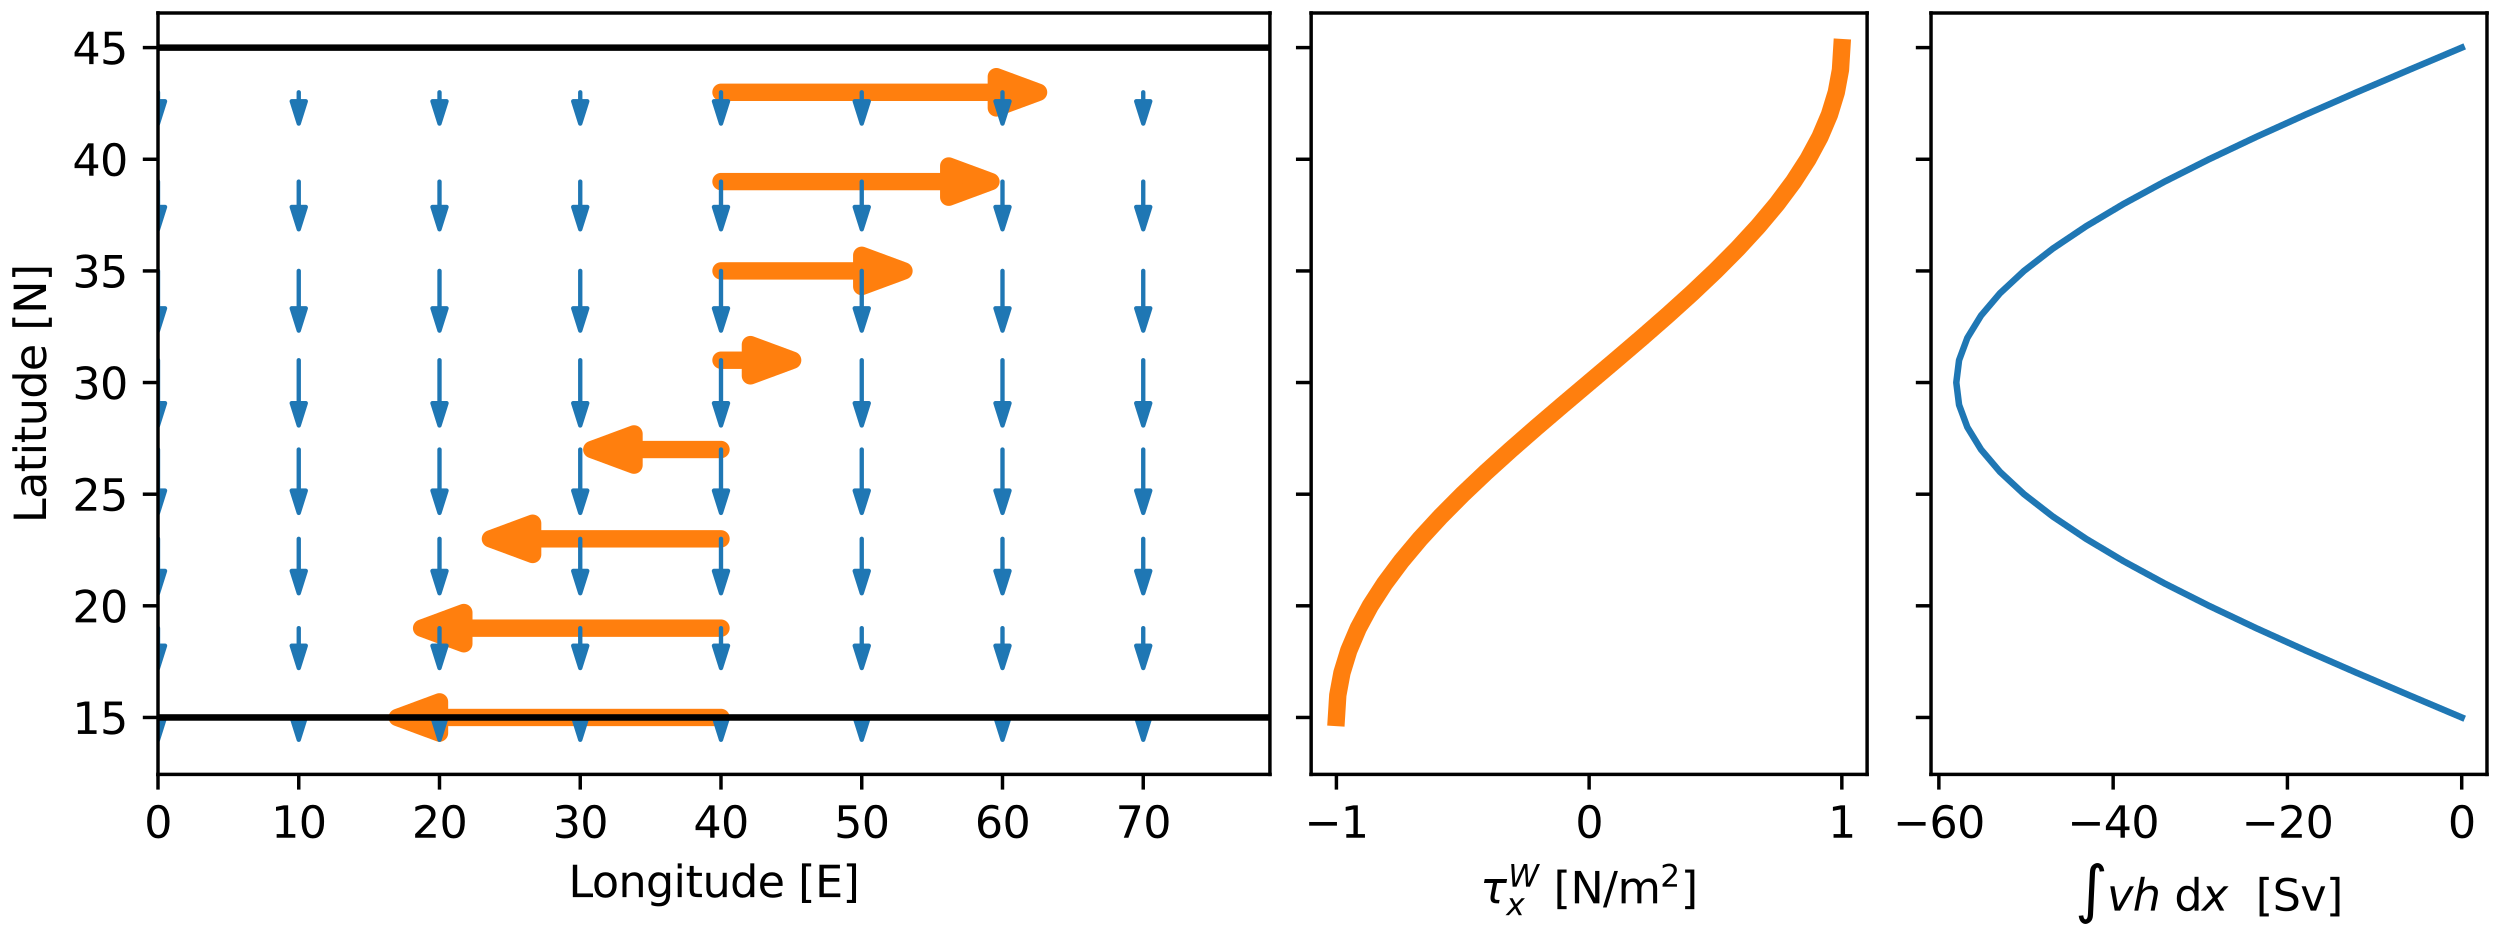 <?xml version="1.0" encoding="utf-8" standalone="no"?>
<!DOCTYPE svg PUBLIC "-//W3C//DTD SVG 1.1//EN"
  "http://www.w3.org/Graphics/SVG/1.1/DTD/svg11.dtd">
<svg xmlns:xlink="http://www.w3.org/1999/xlink" width="576pt" height="216pt" viewBox="0 0 576 216" xmlns="http://www.w3.org/2000/svg" version="1.1">
 <defs>
  <style type="text/css">*{stroke-linejoin: round; stroke-linecap: butt}</style>
 </defs>
 <g id="figure_1">
  <g id="patch_1">
   <path d="M 0 216 
L 576 216 
L 576 0 
L 0 0 
z
" style="fill: #ffffff"/>
  </g>
  <g id="axes_1">
   <g id="patch_2">
    <path d="M 36.403 178.422 
L 292.588 178.422 
L 292.588 3 
L 36.403 3 
z
" style="fill: #ffffff"/>
   </g>
   <g id="patch_3">
    <path d="M 91.532 165.304 
L 101.26 161.703 
L 101.26 165.301 
L 166.117 165.301 
L 166.117 165.306 
L 101.26 165.306 
L 101.26 168.905 
z
" clip-path="url(#p7fc86b13e4)" style="fill: #ff7f0e; stroke: #ff7f0e; stroke-width: 4; stroke-linejoin: miter"/>
   </g>
   <g id="patch_4">
    <path d="M 36.403 170.448 
L 34.782 165.304 
L 36.402 165.304 
L 36.402 165.304 
L 36.405 165.304 
L 36.405 165.304 
L 38.025 165.304 
z
" clip-path="url(#p7fc86b13e4)" style="fill: #1f77b4; stroke: #1f77b4; stroke-linejoin: miter"/>
   </g>
   <g id="patch_5">
    <path d="M 68.832 170.448 
L 67.21 165.304 
L 68.83 165.304 
L 68.83 165.304 
L 68.833 165.304 
L 68.833 165.304 
L 70.453 165.304 
z
" clip-path="url(#p7fc86b13e4)" style="fill: #1f77b4; stroke: #1f77b4; stroke-linejoin: miter"/>
   </g>
   <g id="patch_6">
    <path d="M 101.26 170.448 
L 99.639 165.304 
L 101.259 165.304 
L 101.259 165.304 
L 101.262 165.304 
L 101.262 165.304 
L 102.882 165.304 
z
" clip-path="url(#p7fc86b13e4)" style="fill: #1f77b4; stroke: #1f77b4; stroke-linejoin: miter"/>
   </g>
   <g id="patch_7">
    <path d="M 133.689 170.448 
L 132.067 165.304 
L 133.687 165.304 
L 133.687 165.304 
L 133.69 165.304 
L 133.69 165.304 
L 135.31 165.304 
z
" clip-path="url(#p7fc86b13e4)" style="fill: #1f77b4; stroke: #1f77b4; stroke-linejoin: miter"/>
   </g>
   <g id="patch_8">
    <path d="M 166.117 170.448 
L 164.495 165.304 
L 166.115 165.304 
L 166.115 165.304 
L 166.119 165.304 
L 166.119 165.304 
L 167.738 165.304 
z
" clip-path="url(#p7fc86b13e4)" style="fill: #1f77b4; stroke: #1f77b4; stroke-linejoin: miter"/>
   </g>
   <g id="patch_9">
    <path d="M 198.545 170.448 
L 196.924 165.304 
L 198.544 165.304 
L 198.544 165.304 
L 198.547 165.304 
L 198.547 165.304 
L 200.167 165.304 
z
" clip-path="url(#p7fc86b13e4)" style="fill: #1f77b4; stroke: #1f77b4; stroke-linejoin: miter"/>
   </g>
   <g id="patch_10">
    <path d="M 230.974 170.448 
L 229.352 165.304 
L 230.972 165.304 
L 230.972 165.304 
L 230.975 165.304 
L 230.975 165.304 
L 232.595 165.304 
z
" clip-path="url(#p7fc86b13e4)" style="fill: #1f77b4; stroke: #1f77b4; stroke-linejoin: miter"/>
   </g>
   <g id="patch_11">
    <path d="M 263.402 170.448 
L 261.781 165.304 
L 263.4 165.304 
L 263.4 165.304 
L 263.404 165.304 
L 263.404 165.304 
L 265.023 165.304 
z
" clip-path="url(#p7fc86b13e4)" style="fill: #1f77b4; stroke: #1f77b4; stroke-linejoin: miter"/>
   </g>
   <g id="patch_12">
    <path d="M 97.139 144.726 
L 106.867 141.125 
L 106.867 144.724 
L 166.117 144.724 
L 166.117 144.729 
L 106.867 144.729 
L 106.867 148.327 
z
" clip-path="url(#p7fc86b13e4)" style="fill: #ff7f0e; stroke: #ff7f0e; stroke-width: 4; stroke-linejoin: miter"/>
   </g>
   <g id="patch_13">
    <path d="M 36.403 153.916 
L 34.782 148.772 
L 36.402 148.772 
L 36.402 144.726 
L 36.405 144.726 
L 36.405 148.772 
L 38.025 148.772 
z
" clip-path="url(#p7fc86b13e4)" style="fill: #1f77b4; stroke: #1f77b4; stroke-linejoin: miter"/>
   </g>
   <g id="patch_14">
    <path d="M 68.832 153.916 
L 67.21 148.772 
L 68.83 148.772 
L 68.83 144.726 
L 68.833 144.726 
L 68.833 148.772 
L 70.453 148.772 
z
" clip-path="url(#p7fc86b13e4)" style="fill: #1f77b4; stroke: #1f77b4; stroke-linejoin: miter"/>
   </g>
   <g id="patch_15">
    <path d="M 101.26 153.916 
L 99.639 148.772 
L 101.259 148.772 
L 101.259 144.726 
L 101.262 144.726 
L 101.262 148.772 
L 102.882 148.772 
z
" clip-path="url(#p7fc86b13e4)" style="fill: #1f77b4; stroke: #1f77b4; stroke-linejoin: miter"/>
   </g>
   <g id="patch_16">
    <path d="M 133.689 153.916 
L 132.067 148.772 
L 133.687 148.772 
L 133.687 144.726 
L 133.69 144.726 
L 133.69 148.772 
L 135.31 148.772 
z
" clip-path="url(#p7fc86b13e4)" style="fill: #1f77b4; stroke: #1f77b4; stroke-linejoin: miter"/>
   </g>
   <g id="patch_17">
    <path d="M 166.117 153.916 
L 164.495 148.772 
L 166.115 148.772 
L 166.115 144.726 
L 166.119 144.726 
L 166.119 148.772 
L 167.738 148.772 
z
" clip-path="url(#p7fc86b13e4)" style="fill: #1f77b4; stroke: #1f77b4; stroke-linejoin: miter"/>
   </g>
   <g id="patch_18">
    <path d="M 198.545 153.916 
L 196.924 148.772 
L 198.544 148.772 
L 198.544 144.726 
L 198.547 144.726 
L 198.547 148.772 
L 200.167 148.772 
z
" clip-path="url(#p7fc86b13e4)" style="fill: #1f77b4; stroke: #1f77b4; stroke-linejoin: miter"/>
   </g>
   <g id="patch_19">
    <path d="M 230.974 153.916 
L 229.352 148.772 
L 230.972 148.772 
L 230.972 144.726 
L 230.975 144.726 
L 230.975 148.772 
L 232.595 148.772 
z
" clip-path="url(#p7fc86b13e4)" style="fill: #1f77b4; stroke: #1f77b4; stroke-linejoin: miter"/>
   </g>
   <g id="patch_20">
    <path d="M 263.402 153.916 
L 261.781 148.772 
L 263.4 148.772 
L 263.4 144.726 
L 263.404 144.726 
L 263.404 148.772 
L 265.023 148.772 
z
" clip-path="url(#p7fc86b13e4)" style="fill: #1f77b4; stroke: #1f77b4; stroke-linejoin: miter"/>
   </g>
   <g id="patch_21">
    <path d="M 112.991 124.149 
L 122.719 120.548 
L 122.719 124.146 
L 166.117 124.146 
L 166.117 124.152 
L 122.719 124.152 
L 122.719 127.75 
z
" clip-path="url(#p7fc86b13e4)" style="fill: #ff7f0e; stroke: #ff7f0e; stroke-width: 4; stroke-linejoin: miter"/>
   </g>
   <g id="patch_22">
    <path d="M 36.403 136.684 
L 34.782 131.54 
L 36.402 131.54 
L 36.402 124.149 
L 36.405 124.149 
L 36.405 131.54 
L 38.025 131.54 
z
" clip-path="url(#p7fc86b13e4)" style="fill: #1f77b4; stroke: #1f77b4; stroke-linejoin: miter"/>
   </g>
   <g id="patch_23">
    <path d="M 68.832 136.684 
L 67.21 131.54 
L 68.83 131.54 
L 68.83 124.149 
L 68.833 124.149 
L 68.833 131.54 
L 70.453 131.54 
z
" clip-path="url(#p7fc86b13e4)" style="fill: #1f77b4; stroke: #1f77b4; stroke-linejoin: miter"/>
   </g>
   <g id="patch_24">
    <path d="M 101.26 136.684 
L 99.639 131.54 
L 101.259 131.54 
L 101.259 124.149 
L 101.262 124.149 
L 101.262 131.54 
L 102.882 131.54 
z
" clip-path="url(#p7fc86b13e4)" style="fill: #1f77b4; stroke: #1f77b4; stroke-linejoin: miter"/>
   </g>
   <g id="patch_25">
    <path d="M 133.689 136.684 
L 132.067 131.54 
L 133.687 131.54 
L 133.687 124.149 
L 133.69 124.149 
L 133.69 131.54 
L 135.31 131.54 
z
" clip-path="url(#p7fc86b13e4)" style="fill: #1f77b4; stroke: #1f77b4; stroke-linejoin: miter"/>
   </g>
   <g id="patch_26">
    <path d="M 166.117 136.684 
L 164.495 131.54 
L 166.115 131.54 
L 166.115 124.149 
L 166.119 124.149 
L 166.119 131.54 
L 167.738 131.54 
z
" clip-path="url(#p7fc86b13e4)" style="fill: #1f77b4; stroke: #1f77b4; stroke-linejoin: miter"/>
   </g>
   <g id="patch_27">
    <path d="M 198.545 136.684 
L 196.924 131.54 
L 198.544 131.54 
L 198.544 124.149 
L 198.547 124.149 
L 198.547 131.54 
L 200.167 131.54 
z
" clip-path="url(#p7fc86b13e4)" style="fill: #1f77b4; stroke: #1f77b4; stroke-linejoin: miter"/>
   </g>
   <g id="patch_28">
    <path d="M 230.974 136.684 
L 229.352 131.54 
L 230.972 131.54 
L 230.972 124.149 
L 230.975 124.149 
L 230.975 131.54 
L 232.595 131.54 
z
" clip-path="url(#p7fc86b13e4)" style="fill: #1f77b4; stroke: #1f77b4; stroke-linejoin: miter"/>
   </g>
   <g id="patch_29">
    <path d="M 263.402 136.684 
L 261.781 131.54 
L 263.4 131.54 
L 263.4 124.149 
L 263.404 124.149 
L 263.404 131.54 
L 265.023 131.54 
z
" clip-path="url(#p7fc86b13e4)" style="fill: #1f77b4; stroke: #1f77b4; stroke-linejoin: miter"/>
   </g>
   <g id="patch_30">
    <path d="M 136.347 103.572 
L 146.075 99.971 
L 146.075 103.569 
L 166.117 103.569 
L 166.117 103.574 
L 146.075 103.574 
L 146.075 107.173 
z
" clip-path="url(#p7fc86b13e4)" style="fill: #ff7f0e; stroke: #ff7f0e; stroke-width: 4; stroke-linejoin: miter"/>
   </g>
   <g id="patch_31">
    <path d="M 36.403 118.175 
L 34.782 113.031 
L 36.402 113.031 
L 36.402 103.572 
L 36.405 103.572 
L 36.405 113.031 
L 38.025 113.031 
z
" clip-path="url(#p7fc86b13e4)" style="fill: #1f77b4; stroke: #1f77b4; stroke-linejoin: miter"/>
   </g>
   <g id="patch_32">
    <path d="M 68.832 118.175 
L 67.21 113.031 
L 68.83 113.031 
L 68.83 103.572 
L 68.833 103.572 
L 68.833 113.031 
L 70.453 113.031 
z
" clip-path="url(#p7fc86b13e4)" style="fill: #1f77b4; stroke: #1f77b4; stroke-linejoin: miter"/>
   </g>
   <g id="patch_33">
    <path d="M 101.26 118.175 
L 99.639 113.031 
L 101.259 113.031 
L 101.259 103.572 
L 101.262 103.572 
L 101.262 113.031 
L 102.882 113.031 
z
" clip-path="url(#p7fc86b13e4)" style="fill: #1f77b4; stroke: #1f77b4; stroke-linejoin: miter"/>
   </g>
   <g id="patch_34">
    <path d="M 133.689 118.175 
L 132.067 113.031 
L 133.687 113.031 
L 133.687 103.572 
L 133.69 103.572 
L 133.69 113.031 
L 135.31 113.031 
z
" clip-path="url(#p7fc86b13e4)" style="fill: #1f77b4; stroke: #1f77b4; stroke-linejoin: miter"/>
   </g>
   <g id="patch_35">
    <path d="M 166.117 118.175 
L 164.495 113.031 
L 166.115 113.031 
L 166.115 103.572 
L 166.119 103.572 
L 166.119 113.031 
L 167.738 113.031 
z
" clip-path="url(#p7fc86b13e4)" style="fill: #1f77b4; stroke: #1f77b4; stroke-linejoin: miter"/>
   </g>
   <g id="patch_36">
    <path d="M 198.545 118.175 
L 196.924 113.031 
L 198.544 113.031 
L 198.544 103.572 
L 198.547 103.572 
L 198.547 113.031 
L 200.167 113.031 
z
" clip-path="url(#p7fc86b13e4)" style="fill: #1f77b4; stroke: #1f77b4; stroke-linejoin: miter"/>
   </g>
   <g id="patch_37">
    <path d="M 230.974 118.175 
L 229.352 113.031 
L 230.972 113.031 
L 230.972 103.572 
L 230.975 103.572 
L 230.975 113.031 
L 232.595 113.031 
z
" clip-path="url(#p7fc86b13e4)" style="fill: #1f77b4; stroke: #1f77b4; stroke-linejoin: miter"/>
   </g>
   <g id="patch_38">
    <path d="M 263.402 118.175 
L 261.781 113.031 
L 263.4 113.031 
L 263.4 103.572 
L 263.404 103.572 
L 263.404 113.031 
L 265.023 113.031 
z
" clip-path="url(#p7fc86b13e4)" style="fill: #1f77b4; stroke: #1f77b4; stroke-linejoin: miter"/>
   </g>
   <g id="patch_39">
    <path d="M 182.625 82.994 
L 172.896 86.595 
L 172.896 82.997 
L 166.117 82.997 
L 166.117 82.992 
L 172.896 82.992 
L 172.896 79.393 
z
" clip-path="url(#p7fc86b13e4)" style="fill: #ff7f0e; stroke: #ff7f0e; stroke-width: 4; stroke-linejoin: miter"/>
   </g>
   <g id="patch_40">
    <path d="M 36.403 98.03 
L 34.782 92.886 
L 36.402 92.886 
L 36.402 82.994 
L 36.405 82.994 
L 36.405 92.886 
L 38.025 92.886 
z
" clip-path="url(#p7fc86b13e4)" style="fill: #1f77b4; stroke: #1f77b4; stroke-linejoin: miter"/>
   </g>
   <g id="patch_41">
    <path d="M 68.832 98.03 
L 67.21 92.886 
L 68.83 92.886 
L 68.83 82.994 
L 68.833 82.994 
L 68.833 92.886 
L 70.453 92.886 
z
" clip-path="url(#p7fc86b13e4)" style="fill: #1f77b4; stroke: #1f77b4; stroke-linejoin: miter"/>
   </g>
   <g id="patch_42">
    <path d="M 101.26 98.03 
L 99.639 92.886 
L 101.259 92.886 
L 101.259 82.994 
L 101.262 82.994 
L 101.262 92.886 
L 102.882 92.886 
z
" clip-path="url(#p7fc86b13e4)" style="fill: #1f77b4; stroke: #1f77b4; stroke-linejoin: miter"/>
   </g>
   <g id="patch_43">
    <path d="M 133.689 98.03 
L 132.067 92.886 
L 133.687 92.886 
L 133.687 82.994 
L 133.69 82.994 
L 133.69 92.886 
L 135.31 92.886 
z
" clip-path="url(#p7fc86b13e4)" style="fill: #1f77b4; stroke: #1f77b4; stroke-linejoin: miter"/>
   </g>
   <g id="patch_44">
    <path d="M 166.117 98.03 
L 164.495 92.886 
L 166.115 92.886 
L 166.115 82.994 
L 166.119 82.994 
L 166.119 92.886 
L 167.738 92.886 
z
" clip-path="url(#p7fc86b13e4)" style="fill: #1f77b4; stroke: #1f77b4; stroke-linejoin: miter"/>
   </g>
   <g id="patch_45">
    <path d="M 198.545 98.03 
L 196.924 92.886 
L 198.544 92.886 
L 198.544 82.994 
L 198.547 82.994 
L 198.547 92.886 
L 200.167 92.886 
z
" clip-path="url(#p7fc86b13e4)" style="fill: #1f77b4; stroke: #1f77b4; stroke-linejoin: miter"/>
   </g>
   <g id="patch_46">
    <path d="M 230.974 98.03 
L 229.352 92.886 
L 230.972 92.886 
L 230.972 82.994 
L 230.975 82.994 
L 230.975 92.886 
L 232.595 92.886 
z
" clip-path="url(#p7fc86b13e4)" style="fill: #1f77b4; stroke: #1f77b4; stroke-linejoin: miter"/>
   </g>
   <g id="patch_47">
    <path d="M 263.402 98.03 
L 261.781 92.886 
L 263.4 92.886 
L 263.4 82.994 
L 263.404 82.994 
L 263.404 92.886 
L 265.023 92.886 
z
" clip-path="url(#p7fc86b13e4)" style="fill: #1f77b4; stroke: #1f77b4; stroke-linejoin: miter"/>
   </g>
   <g id="patch_48">
    <path d="M 208.274 62.417 
L 198.545 66.018 
L 198.545 62.42 
L 166.117 62.42 
L 166.117 62.415 
L 198.545 62.415 
L 198.545 58.816 
z
" clip-path="url(#p7fc86b13e4)" style="fill: #ff7f0e; stroke: #ff7f0e; stroke-width: 4; stroke-linejoin: miter"/>
   </g>
   <g id="patch_49">
    <path d="M 36.403 76.175 
L 34.782 71.03 
L 36.402 71.03 
L 36.402 62.417 
L 36.405 62.417 
L 36.405 71.03 
L 38.025 71.03 
z
" clip-path="url(#p7fc86b13e4)" style="fill: #1f77b4; stroke: #1f77b4; stroke-linejoin: miter"/>
   </g>
   <g id="patch_50">
    <path d="M 68.832 76.175 
L 67.21 71.03 
L 68.83 71.03 
L 68.83 62.417 
L 68.833 62.417 
L 68.833 71.03 
L 70.453 71.03 
z
" clip-path="url(#p7fc86b13e4)" style="fill: #1f77b4; stroke: #1f77b4; stroke-linejoin: miter"/>
   </g>
   <g id="patch_51">
    <path d="M 101.26 76.175 
L 99.639 71.03 
L 101.259 71.03 
L 101.259 62.417 
L 101.262 62.417 
L 101.262 71.03 
L 102.882 71.03 
z
" clip-path="url(#p7fc86b13e4)" style="fill: #1f77b4; stroke: #1f77b4; stroke-linejoin: miter"/>
   </g>
   <g id="patch_52">
    <path d="M 133.689 76.175 
L 132.067 71.03 
L 133.687 71.03 
L 133.687 62.417 
L 133.69 62.417 
L 133.69 71.03 
L 135.31 71.03 
z
" clip-path="url(#p7fc86b13e4)" style="fill: #1f77b4; stroke: #1f77b4; stroke-linejoin: miter"/>
   </g>
   <g id="patch_53">
    <path d="M 166.117 76.175 
L 164.495 71.03 
L 166.115 71.03 
L 166.115 62.417 
L 166.119 62.417 
L 166.119 71.03 
L 167.738 71.03 
z
" clip-path="url(#p7fc86b13e4)" style="fill: #1f77b4; stroke: #1f77b4; stroke-linejoin: miter"/>
   </g>
   <g id="patch_54">
    <path d="M 198.545 76.175 
L 196.924 71.03 
L 198.544 71.03 
L 198.544 62.417 
L 198.547 62.417 
L 198.547 71.03 
L 200.167 71.03 
z
" clip-path="url(#p7fc86b13e4)" style="fill: #1f77b4; stroke: #1f77b4; stroke-linejoin: miter"/>
   </g>
   <g id="patch_55">
    <path d="M 230.974 76.175 
L 229.352 71.03 
L 230.972 71.03 
L 230.972 62.417 
L 230.975 62.417 
L 230.975 71.03 
L 232.595 71.03 
z
" clip-path="url(#p7fc86b13e4)" style="fill: #1f77b4; stroke: #1f77b4; stroke-linejoin: miter"/>
   </g>
   <g id="patch_56">
    <path d="M 263.402 76.175 
L 261.781 71.03 
L 263.4 71.03 
L 263.4 62.417 
L 263.404 62.417 
L 263.404 71.03 
L 265.023 71.03 
z
" clip-path="url(#p7fc86b13e4)" style="fill: #1f77b4; stroke: #1f77b4; stroke-linejoin: miter"/>
   </g>
   <g id="patch_57">
    <path d="M 228.316 41.84 
L 218.587 45.441 
L 218.587 41.842 
L 166.117 41.842 
L 166.117 41.837 
L 218.587 41.837 
L 218.587 38.239 
z
" clip-path="url(#p7fc86b13e4)" style="fill: #ff7f0e; stroke: #ff7f0e; stroke-width: 4; stroke-linejoin: miter"/>
   </g>
   <g id="patch_58">
    <path d="M 36.403 52.83 
L 34.782 47.686 
L 36.402 47.686 
L 36.402 41.84 
L 36.405 41.84 
L 36.405 47.686 
L 38.025 47.686 
z
" clip-path="url(#p7fc86b13e4)" style="fill: #1f77b4; stroke: #1f77b4; stroke-linejoin: miter"/>
   </g>
   <g id="patch_59">
    <path d="M 68.832 52.83 
L 67.21 47.686 
L 68.83 47.686 
L 68.83 41.84 
L 68.833 41.84 
L 68.833 47.686 
L 70.453 47.686 
z
" clip-path="url(#p7fc86b13e4)" style="fill: #1f77b4; stroke: #1f77b4; stroke-linejoin: miter"/>
   </g>
   <g id="patch_60">
    <path d="M 101.26 52.83 
L 99.639 47.686 
L 101.259 47.686 
L 101.259 41.84 
L 101.262 41.84 
L 101.262 47.686 
L 102.882 47.686 
z
" clip-path="url(#p7fc86b13e4)" style="fill: #1f77b4; stroke: #1f77b4; stroke-linejoin: miter"/>
   </g>
   <g id="patch_61">
    <path d="M 133.689 52.83 
L 132.067 47.686 
L 133.687 47.686 
L 133.687 41.84 
L 133.69 41.84 
L 133.69 47.686 
L 135.31 47.686 
z
" clip-path="url(#p7fc86b13e4)" style="fill: #1f77b4; stroke: #1f77b4; stroke-linejoin: miter"/>
   </g>
   <g id="patch_62">
    <path d="M 166.117 52.83 
L 164.495 47.686 
L 166.115 47.686 
L 166.115 41.84 
L 166.119 41.84 
L 166.119 47.686 
L 167.738 47.686 
z
" clip-path="url(#p7fc86b13e4)" style="fill: #1f77b4; stroke: #1f77b4; stroke-linejoin: miter"/>
   </g>
   <g id="patch_63">
    <path d="M 198.545 52.83 
L 196.924 47.686 
L 198.544 47.686 
L 198.544 41.84 
L 198.547 41.84 
L 198.547 47.686 
L 200.167 47.686 
z
" clip-path="url(#p7fc86b13e4)" style="fill: #1f77b4; stroke: #1f77b4; stroke-linejoin: miter"/>
   </g>
   <g id="patch_64">
    <path d="M 230.974 52.83 
L 229.352 47.686 
L 230.972 47.686 
L 230.972 41.84 
L 230.975 41.84 
L 230.975 47.686 
L 232.595 47.686 
z
" clip-path="url(#p7fc86b13e4)" style="fill: #1f77b4; stroke: #1f77b4; stroke-linejoin: miter"/>
   </g>
   <g id="patch_65">
    <path d="M 263.402 52.83 
L 261.781 47.686 
L 263.4 47.686 
L 263.4 41.84 
L 263.404 41.84 
L 263.404 47.686 
L 265.023 47.686 
z
" clip-path="url(#p7fc86b13e4)" style="fill: #1f77b4; stroke: #1f77b4; stroke-linejoin: miter"/>
   </g>
   <g id="patch_66">
    <path d="M 239.285 21.263 
L 229.556 24.864 
L 229.556 21.265 
L 166.117 21.265 
L 166.117 21.26 
L 229.556 21.26 
L 229.556 17.662 
z
" clip-path="url(#p7fc86b13e4)" style="fill: #ff7f0e; stroke: #ff7f0e; stroke-width: 4; stroke-linejoin: miter"/>
   </g>
   <g id="patch_67">
    <path d="M 36.403 28.475 
L 34.782 23.33 
L 36.402 23.33 
L 36.402 21.263 
L 36.405 21.263 
L 36.405 23.33 
L 38.025 23.33 
z
" clip-path="url(#p7fc86b13e4)" style="fill: #1f77b4; stroke: #1f77b4; stroke-linejoin: miter"/>
   </g>
   <g id="patch_68">
    <path d="M 68.832 28.475 
L 67.21 23.33 
L 68.83 23.33 
L 68.83 21.263 
L 68.833 21.263 
L 68.833 23.33 
L 70.453 23.33 
z
" clip-path="url(#p7fc86b13e4)" style="fill: #1f77b4; stroke: #1f77b4; stroke-linejoin: miter"/>
   </g>
   <g id="patch_69">
    <path d="M 101.26 28.475 
L 99.639 23.33 
L 101.259 23.33 
L 101.259 21.263 
L 101.262 21.263 
L 101.262 23.33 
L 102.882 23.33 
z
" clip-path="url(#p7fc86b13e4)" style="fill: #1f77b4; stroke: #1f77b4; stroke-linejoin: miter"/>
   </g>
   <g id="patch_70">
    <path d="M 133.689 28.475 
L 132.067 23.33 
L 133.687 23.33 
L 133.687 21.263 
L 133.69 21.263 
L 133.69 23.33 
L 135.31 23.33 
z
" clip-path="url(#p7fc86b13e4)" style="fill: #1f77b4; stroke: #1f77b4; stroke-linejoin: miter"/>
   </g>
   <g id="patch_71">
    <path d="M 166.117 28.475 
L 164.495 23.33 
L 166.115 23.33 
L 166.115 21.263 
L 166.119 21.263 
L 166.119 23.33 
L 167.738 23.33 
z
" clip-path="url(#p7fc86b13e4)" style="fill: #1f77b4; stroke: #1f77b4; stroke-linejoin: miter"/>
   </g>
   <g id="patch_72">
    <path d="M 198.545 28.475 
L 196.924 23.33 
L 198.544 23.33 
L 198.544 21.263 
L 198.547 21.263 
L 198.547 23.33 
L 200.167 23.33 
z
" clip-path="url(#p7fc86b13e4)" style="fill: #1f77b4; stroke: #1f77b4; stroke-linejoin: miter"/>
   </g>
   <g id="patch_73">
    <path d="M 230.974 28.475 
L 229.352 23.33 
L 230.972 23.33 
L 230.972 21.263 
L 230.975 21.263 
L 230.975 23.33 
L 232.595 23.33 
z
" clip-path="url(#p7fc86b13e4)" style="fill: #1f77b4; stroke: #1f77b4; stroke-linejoin: miter"/>
   </g>
   <g id="patch_74">
    <path d="M 263.402 28.475 
L 261.781 23.33 
L 263.4 23.33 
L 263.4 21.263 
L 263.404 21.263 
L 263.404 23.33 
L 265.023 23.33 
z
" clip-path="url(#p7fc86b13e4)" style="fill: #1f77b4; stroke: #1f77b4; stroke-linejoin: miter"/>
   </g>
   <g id="matplotlib.axis_1">
    <g id="xtick_1">
     <g id="line2d_1">
      <defs>
       <path id="m9c508027ab" d="M 0 0 
L 0 3.5 
" style="stroke: #000000; stroke-width: 0.8"/>
      </defs>
      <g>
       <use xlink:href="#m9c508027ab" x="36.403" y="178.422" style="stroke: #000000; stroke-width: 0.8"/>
      </g>
     </g>
     <g id="text_1">
      <!-- 0 -->
      <g transform="translate(33.222 193.02) scale(0.1 -0.1)">
       <defs>
        <path id="DejaVuSans-30" d="M 2034 4250 
Q 1547 4250 1301 3770 
Q 1056 3291 1056 2328 
Q 1056 1369 1301 889 
Q 1547 409 2034 409 
Q 2525 409 2770 889 
Q 3016 1369 3016 2328 
Q 3016 3291 2770 3770 
Q 2525 4250 2034 4250 
z
M 2034 4750 
Q 2819 4750 3233 4129 
Q 3647 3509 3647 2328 
Q 3647 1150 3233 529 
Q 2819 -91 2034 -91 
Q 1250 -91 836 529 
Q 422 1150 422 2328 
Q 422 3509 836 4129 
Q 1250 4750 2034 4750 
z
" transform="scale(0.016)"/>
       </defs>
       <use xlink:href="#DejaVuSans-30"/>
      </g>
     </g>
    </g>
    <g id="xtick_2">
     <g id="line2d_2">
      <g>
       <use xlink:href="#m9c508027ab" x="68.832" y="178.422" style="stroke: #000000; stroke-width: 0.8"/>
      </g>
     </g>
     <g id="text_2">
      <!-- 10 -->
      <g transform="translate(62.469 193.02) scale(0.1 -0.1)">
       <defs>
        <path id="DejaVuSans-31" d="M 794 531 
L 1825 531 
L 1825 4091 
L 703 3866 
L 703 4441 
L 1819 4666 
L 2450 4666 
L 2450 531 
L 3481 531 
L 3481 0 
L 794 0 
L 794 531 
z
" transform="scale(0.016)"/>
       </defs>
       <use xlink:href="#DejaVuSans-31"/>
       <use xlink:href="#DejaVuSans-30" transform="translate(63.623 0)"/>
      </g>
     </g>
    </g>
    <g id="xtick_3">
     <g id="line2d_3">
      <g>
       <use xlink:href="#m9c508027ab" x="101.26" y="178.422" style="stroke: #000000; stroke-width: 0.8"/>
      </g>
     </g>
     <g id="text_3">
      <!-- 20 -->
      <g transform="translate(94.898 193.02) scale(0.1 -0.1)">
       <defs>
        <path id="DejaVuSans-32" d="M 1228 531 
L 3431 531 
L 3431 0 
L 469 0 
L 469 531 
Q 828 903 1448 1529 
Q 2069 2156 2228 2338 
Q 2531 2678 2651 2914 
Q 2772 3150 2772 3378 
Q 2772 3750 2511 3984 
Q 2250 4219 1831 4219 
Q 1534 4219 1204 4116 
Q 875 4013 500 3803 
L 500 4441 
Q 881 4594 1212 4672 
Q 1544 4750 1819 4750 
Q 2544 4750 2975 4387 
Q 3406 4025 3406 3419 
Q 3406 3131 3298 2873 
Q 3191 2616 2906 2266 
Q 2828 2175 2409 1742 
Q 1991 1309 1228 531 
z
" transform="scale(0.016)"/>
       </defs>
       <use xlink:href="#DejaVuSans-32"/>
       <use xlink:href="#DejaVuSans-30" transform="translate(63.623 0)"/>
      </g>
     </g>
    </g>
    <g id="xtick_4">
     <g id="line2d_4">
      <g>
       <use xlink:href="#m9c508027ab" x="133.689" y="178.422" style="stroke: #000000; stroke-width: 0.8"/>
      </g>
     </g>
     <g id="text_4">
      <!-- 30 -->
      <g transform="translate(127.326 193.02) scale(0.1 -0.1)">
       <defs>
        <path id="DejaVuSans-33" d="M 2597 2516 
Q 3050 2419 3304 2112 
Q 3559 1806 3559 1356 
Q 3559 666 3084 287 
Q 2609 -91 1734 -91 
Q 1441 -91 1130 -33 
Q 819 25 488 141 
L 488 750 
Q 750 597 1062 519 
Q 1375 441 1716 441 
Q 2309 441 2620 675 
Q 2931 909 2931 1356 
Q 2931 1769 2642 2001 
Q 2353 2234 1838 2234 
L 1294 2234 
L 1294 2753 
L 1863 2753 
Q 2328 2753 2575 2939 
Q 2822 3125 2822 3475 
Q 2822 3834 2567 4026 
Q 2313 4219 1838 4219 
Q 1578 4219 1281 4162 
Q 984 4106 628 3988 
L 628 4550 
Q 988 4650 1302 4700 
Q 1616 4750 1894 4750 
Q 2613 4750 3031 4423 
Q 3450 4097 3450 3541 
Q 3450 3153 3228 2886 
Q 3006 2619 2597 2516 
z
" transform="scale(0.016)"/>
       </defs>
       <use xlink:href="#DejaVuSans-33"/>
       <use xlink:href="#DejaVuSans-30" transform="translate(63.623 0)"/>
      </g>
     </g>
    </g>
    <g id="xtick_5">
     <g id="line2d_5">
      <g>
       <use xlink:href="#m9c508027ab" x="166.117" y="178.422" style="stroke: #000000; stroke-width: 0.8"/>
      </g>
     </g>
     <g id="text_5">
      <!-- 40 -->
      <g transform="translate(159.754 193.02) scale(0.1 -0.1)">
       <defs>
        <path id="DejaVuSans-34" d="M 2419 4116 
L 825 1625 
L 2419 1625 
L 2419 4116 
z
M 2253 4666 
L 3047 4666 
L 3047 1625 
L 3713 1625 
L 3713 1100 
L 3047 1100 
L 3047 0 
L 2419 0 
L 2419 1100 
L 313 1100 
L 313 1709 
L 2253 4666 
z
" transform="scale(0.016)"/>
       </defs>
       <use xlink:href="#DejaVuSans-34"/>
       <use xlink:href="#DejaVuSans-30" transform="translate(63.623 0)"/>
      </g>
     </g>
    </g>
    <g id="xtick_6">
     <g id="line2d_6">
      <g>
       <use xlink:href="#m9c508027ab" x="198.545" y="178.422" style="stroke: #000000; stroke-width: 0.8"/>
      </g>
     </g>
     <g id="text_6">
      <!-- 50 -->
      <g transform="translate(192.183 193.02) scale(0.1 -0.1)">
       <defs>
        <path id="DejaVuSans-35" d="M 691 4666 
L 3169 4666 
L 3169 4134 
L 1269 4134 
L 1269 2991 
Q 1406 3038 1543 3061 
Q 1681 3084 1819 3084 
Q 2600 3084 3056 2656 
Q 3513 2228 3513 1497 
Q 3513 744 3044 326 
Q 2575 -91 1722 -91 
Q 1428 -91 1123 -41 
Q 819 9 494 109 
L 494 744 
Q 775 591 1075 516 
Q 1375 441 1709 441 
Q 2250 441 2565 725 
Q 2881 1009 2881 1497 
Q 2881 1984 2565 2268 
Q 2250 2553 1709 2553 
Q 1456 2553 1204 2497 
Q 953 2441 691 2322 
L 691 4666 
z
" transform="scale(0.016)"/>
       </defs>
       <use xlink:href="#DejaVuSans-35"/>
       <use xlink:href="#DejaVuSans-30" transform="translate(63.623 0)"/>
      </g>
     </g>
    </g>
    <g id="xtick_7">
     <g id="line2d_7">
      <g>
       <use xlink:href="#m9c508027ab" x="230.974" y="178.422" style="stroke: #000000; stroke-width: 0.8"/>
      </g>
     </g>
     <g id="text_7">
      <!-- 60 -->
      <g transform="translate(224.611 193.02) scale(0.1 -0.1)">
       <defs>
        <path id="DejaVuSans-36" d="M 2113 2584 
Q 1688 2584 1439 2293 
Q 1191 2003 1191 1497 
Q 1191 994 1439 701 
Q 1688 409 2113 409 
Q 2538 409 2786 701 
Q 3034 994 3034 1497 
Q 3034 2003 2786 2293 
Q 2538 2584 2113 2584 
z
M 3366 4563 
L 3366 3988 
Q 3128 4100 2886 4159 
Q 2644 4219 2406 4219 
Q 1781 4219 1451 3797 
Q 1122 3375 1075 2522 
Q 1259 2794 1537 2939 
Q 1816 3084 2150 3084 
Q 2853 3084 3261 2657 
Q 3669 2231 3669 1497 
Q 3669 778 3244 343 
Q 2819 -91 2113 -91 
Q 1303 -91 875 529 
Q 447 1150 447 2328 
Q 447 3434 972 4092 
Q 1497 4750 2381 4750 
Q 2619 4750 2861 4703 
Q 3103 4656 3366 4563 
z
" transform="scale(0.016)"/>
       </defs>
       <use xlink:href="#DejaVuSans-36"/>
       <use xlink:href="#DejaVuSans-30" transform="translate(63.623 0)"/>
      </g>
     </g>
    </g>
    <g id="xtick_8">
     <g id="line2d_8">
      <g>
       <use xlink:href="#m9c508027ab" x="263.402" y="178.422" style="stroke: #000000; stroke-width: 0.8"/>
      </g>
     </g>
     <g id="text_8">
      <!-- 70 -->
      <g transform="translate(257.04 193.02) scale(0.1 -0.1)">
       <defs>
        <path id="DejaVuSans-37" d="M 525 4666 
L 3525 4666 
L 3525 4397 
L 1831 0 
L 1172 0 
L 2766 4134 
L 525 4134 
L 525 4666 
z
" transform="scale(0.016)"/>
       </defs>
       <use xlink:href="#DejaVuSans-37"/>
       <use xlink:href="#DejaVuSans-30" transform="translate(63.623 0)"/>
      </g>
     </g>
    </g>
    <g id="text_9">
     <!-- Longitude [E] -->
     <g transform="translate(130.976 206.698) scale(0.1 -0.1)">
      <defs>
       <path id="DejaVuSans-4c" d="M 628 4666 
L 1259 4666 
L 1259 531 
L 3531 531 
L 3531 0 
L 628 0 
L 628 4666 
z
" transform="scale(0.016)"/>
       <path id="DejaVuSans-6f" d="M 1959 3097 
Q 1497 3097 1228 2736 
Q 959 2375 959 1747 
Q 959 1119 1226 758 
Q 1494 397 1959 397 
Q 2419 397 2687 759 
Q 2956 1122 2956 1747 
Q 2956 2369 2687 2733 
Q 2419 3097 1959 3097 
z
M 1959 3584 
Q 2709 3584 3137 3096 
Q 3566 2609 3566 1747 
Q 3566 888 3137 398 
Q 2709 -91 1959 -91 
Q 1206 -91 779 398 
Q 353 888 353 1747 
Q 353 2609 779 3096 
Q 1206 3584 1959 3584 
z
" transform="scale(0.016)"/>
       <path id="DejaVuSans-6e" d="M 3513 2113 
L 3513 0 
L 2938 0 
L 2938 2094 
Q 2938 2591 2744 2837 
Q 2550 3084 2163 3084 
Q 1697 3084 1428 2787 
Q 1159 2491 1159 1978 
L 1159 0 
L 581 0 
L 581 3500 
L 1159 3500 
L 1159 2956 
Q 1366 3272 1645 3428 
Q 1925 3584 2291 3584 
Q 2894 3584 3203 3211 
Q 3513 2838 3513 2113 
z
" transform="scale(0.016)"/>
       <path id="DejaVuSans-67" d="M 2906 1791 
Q 2906 2416 2648 2759 
Q 2391 3103 1925 3103 
Q 1463 3103 1205 2759 
Q 947 2416 947 1791 
Q 947 1169 1205 825 
Q 1463 481 1925 481 
Q 2391 481 2648 825 
Q 2906 1169 2906 1791 
z
M 3481 434 
Q 3481 -459 3084 -895 
Q 2688 -1331 1869 -1331 
Q 1566 -1331 1297 -1286 
Q 1028 -1241 775 -1147 
L 775 -588 
Q 1028 -725 1275 -790 
Q 1522 -856 1778 -856 
Q 2344 -856 2625 -561 
Q 2906 -266 2906 331 
L 2906 616 
Q 2728 306 2450 153 
Q 2172 0 1784 0 
Q 1141 0 747 490 
Q 353 981 353 1791 
Q 353 2603 747 3093 
Q 1141 3584 1784 3584 
Q 2172 3584 2450 3431 
Q 2728 3278 2906 2969 
L 2906 3500 
L 3481 3500 
L 3481 434 
z
" transform="scale(0.016)"/>
       <path id="DejaVuSans-69" d="M 603 3500 
L 1178 3500 
L 1178 0 
L 603 0 
L 603 3500 
z
M 603 4863 
L 1178 4863 
L 1178 4134 
L 603 4134 
L 603 4863 
z
" transform="scale(0.016)"/>
       <path id="DejaVuSans-74" d="M 1172 4494 
L 1172 3500 
L 2356 3500 
L 2356 3053 
L 1172 3053 
L 1172 1153 
Q 1172 725 1289 603 
Q 1406 481 1766 481 
L 2356 481 
L 2356 0 
L 1766 0 
Q 1100 0 847 248 
Q 594 497 594 1153 
L 594 3053 
L 172 3053 
L 172 3500 
L 594 3500 
L 594 4494 
L 1172 4494 
z
" transform="scale(0.016)"/>
       <path id="DejaVuSans-75" d="M 544 1381 
L 544 3500 
L 1119 3500 
L 1119 1403 
Q 1119 906 1312 657 
Q 1506 409 1894 409 
Q 2359 409 2629 706 
Q 2900 1003 2900 1516 
L 2900 3500 
L 3475 3500 
L 3475 0 
L 2900 0 
L 2900 538 
Q 2691 219 2414 64 
Q 2138 -91 1772 -91 
Q 1169 -91 856 284 
Q 544 659 544 1381 
z
M 1991 3584 
L 1991 3584 
z
" transform="scale(0.016)"/>
       <path id="DejaVuSans-64" d="M 2906 2969 
L 2906 4863 
L 3481 4863 
L 3481 0 
L 2906 0 
L 2906 525 
Q 2725 213 2448 61 
Q 2172 -91 1784 -91 
Q 1150 -91 751 415 
Q 353 922 353 1747 
Q 353 2572 751 3078 
Q 1150 3584 1784 3584 
Q 2172 3584 2448 3432 
Q 2725 3281 2906 2969 
z
M 947 1747 
Q 947 1113 1208 752 
Q 1469 391 1925 391 
Q 2381 391 2643 752 
Q 2906 1113 2906 1747 
Q 2906 2381 2643 2742 
Q 2381 3103 1925 3103 
Q 1469 3103 1208 2742 
Q 947 2381 947 1747 
z
" transform="scale(0.016)"/>
       <path id="DejaVuSans-65" d="M 3597 1894 
L 3597 1613 
L 953 1613 
Q 991 1019 1311 708 
Q 1631 397 2203 397 
Q 2534 397 2845 478 
Q 3156 559 3463 722 
L 3463 178 
Q 3153 47 2828 -22 
Q 2503 -91 2169 -91 
Q 1331 -91 842 396 
Q 353 884 353 1716 
Q 353 2575 817 3079 
Q 1281 3584 2069 3584 
Q 2775 3584 3186 3129 
Q 3597 2675 3597 1894 
z
M 3022 2063 
Q 3016 2534 2758 2815 
Q 2500 3097 2075 3097 
Q 1594 3097 1305 2825 
Q 1016 2553 972 2059 
L 3022 2063 
z
" transform="scale(0.016)"/>
       <path id="DejaVuSans-20" transform="scale(0.016)"/>
       <path id="DejaVuSans-5b" d="M 550 4863 
L 1875 4863 
L 1875 4416 
L 1125 4416 
L 1125 -397 
L 1875 -397 
L 1875 -844 
L 550 -844 
L 550 4863 
z
" transform="scale(0.016)"/>
       <path id="DejaVuSans-45" d="M 628 4666 
L 3578 4666 
L 3578 4134 
L 1259 4134 
L 1259 2753 
L 3481 2753 
L 3481 2222 
L 1259 2222 
L 1259 531 
L 3634 531 
L 3634 0 
L 628 0 
L 628 4666 
z
" transform="scale(0.016)"/>
       <path id="DejaVuSans-5d" d="M 1947 4863 
L 1947 -844 
L 622 -844 
L 622 -397 
L 1369 -397 
L 1369 4416 
L 622 4416 
L 622 4863 
L 1947 4863 
z
" transform="scale(0.016)"/>
      </defs>
      <use xlink:href="#DejaVuSans-4c"/>
      <use xlink:href="#DejaVuSans-6f" transform="translate(53.963 0)"/>
      <use xlink:href="#DejaVuSans-6e" transform="translate(115.145 0)"/>
      <use xlink:href="#DejaVuSans-67" transform="translate(178.523 0)"/>
      <use xlink:href="#DejaVuSans-69" transform="translate(242 0)"/>
      <use xlink:href="#DejaVuSans-74" transform="translate(269.783 0)"/>
      <use xlink:href="#DejaVuSans-75" transform="translate(308.992 0)"/>
      <use xlink:href="#DejaVuSans-64" transform="translate(372.371 0)"/>
      <use xlink:href="#DejaVuSans-65" transform="translate(435.848 0)"/>
      <use xlink:href="#DejaVuSans-20" transform="translate(497.371 0)"/>
      <use xlink:href="#DejaVuSans-5b" transform="translate(529.158 0)"/>
      <use xlink:href="#DejaVuSans-45" transform="translate(568.172 0)"/>
      <use xlink:href="#DejaVuSans-5d" transform="translate(631.355 0)"/>
     </g>
    </g>
   </g>
   <g id="matplotlib.axis_2">
    <g id="ytick_1">
     <g id="line2d_9">
      <defs>
       <path id="m303085b4e6" d="M 0 0 
L -3.5 0 
" style="stroke: #000000; stroke-width: 0.8"/>
      </defs>
      <g>
       <use xlink:href="#m303085b4e6" x="36.403" y="165.304" style="stroke: #000000; stroke-width: 0.8"/>
      </g>
     </g>
     <g id="text_10">
      <!-- 15 -->
      <g transform="translate(16.678 169.103) scale(0.1 -0.1)">
       <use xlink:href="#DejaVuSans-31"/>
       <use xlink:href="#DejaVuSans-35" transform="translate(63.623 0)"/>
      </g>
     </g>
    </g>
    <g id="ytick_2">
     <g id="line2d_10">
      <g>
       <use xlink:href="#m303085b4e6" x="36.403" y="139.582" style="stroke: #000000; stroke-width: 0.8"/>
      </g>
     </g>
     <g id="text_11">
      <!-- 20 -->
      <g transform="translate(16.678 143.381) scale(0.1 -0.1)">
       <use xlink:href="#DejaVuSans-32"/>
       <use xlink:href="#DejaVuSans-30" transform="translate(63.623 0)"/>
      </g>
     </g>
    </g>
    <g id="ytick_3">
     <g id="line2d_11">
      <g>
       <use xlink:href="#m303085b4e6" x="36.403" y="113.86" style="stroke: #000000; stroke-width: 0.8"/>
      </g>
     </g>
     <g id="text_12">
      <!-- 25 -->
      <g transform="translate(16.678 117.66) scale(0.1 -0.1)">
       <use xlink:href="#DejaVuSans-32"/>
       <use xlink:href="#DejaVuSans-35" transform="translate(63.623 0)"/>
      </g>
     </g>
    </g>
    <g id="ytick_4">
     <g id="line2d_12">
      <g>
       <use xlink:href="#m303085b4e6" x="36.403" y="88.139" style="stroke: #000000; stroke-width: 0.8"/>
      </g>
     </g>
     <g id="text_13">
      <!-- 30 -->
      <g transform="translate(16.678 91.938) scale(0.1 -0.1)">
       <use xlink:href="#DejaVuSans-33"/>
       <use xlink:href="#DejaVuSans-30" transform="translate(63.623 0)"/>
      </g>
     </g>
    </g>
    <g id="ytick_5">
     <g id="line2d_13">
      <g>
       <use xlink:href="#m303085b4e6" x="36.403" y="62.417" style="stroke: #000000; stroke-width: 0.8"/>
      </g>
     </g>
     <g id="text_14">
      <!-- 35 -->
      <g transform="translate(16.678 66.216) scale(0.1 -0.1)">
       <use xlink:href="#DejaVuSans-33"/>
       <use xlink:href="#DejaVuSans-35" transform="translate(63.623 0)"/>
      </g>
     </g>
    </g>
    <g id="ytick_6">
     <g id="line2d_14">
      <g>
       <use xlink:href="#m303085b4e6" x="36.403" y="36.696" style="stroke: #000000; stroke-width: 0.8"/>
      </g>
     </g>
     <g id="text_15">
      <!-- 40 -->
      <g transform="translate(16.678 40.495) scale(0.1 -0.1)">
       <use xlink:href="#DejaVuSans-34"/>
       <use xlink:href="#DejaVuSans-30" transform="translate(63.623 0)"/>
      </g>
     </g>
    </g>
    <g id="ytick_7">
     <g id="line2d_15">
      <g>
       <use xlink:href="#m303085b4e6" x="36.403" y="10.974" style="stroke: #000000; stroke-width: 0.8"/>
      </g>
     </g>
     <g id="text_16">
      <!-- 45 -->
      <g transform="translate(16.678 14.773) scale(0.1 -0.1)">
       <use xlink:href="#DejaVuSans-34"/>
       <use xlink:href="#DejaVuSans-35" transform="translate(63.623 0)"/>
      </g>
     </g>
    </g>
    <g id="text_17">
     <!-- Latitude [N] -->
     <g transform="translate(10.599 120.521) rotate(-90) scale(0.1 -0.1)">
      <defs>
       <path id="DejaVuSans-61" d="M 2194 1759 
Q 1497 1759 1228 1600 
Q 959 1441 959 1056 
Q 959 750 1161 570 
Q 1363 391 1709 391 
Q 2188 391 2477 730 
Q 2766 1069 2766 1631 
L 2766 1759 
L 2194 1759 
z
M 3341 1997 
L 3341 0 
L 2766 0 
L 2766 531 
Q 2569 213 2275 61 
Q 1981 -91 1556 -91 
Q 1019 -91 701 211 
Q 384 513 384 1019 
Q 384 1609 779 1909 
Q 1175 2209 1959 2209 
L 2766 2209 
L 2766 2266 
Q 2766 2663 2505 2880 
Q 2244 3097 1772 3097 
Q 1472 3097 1187 3025 
Q 903 2953 641 2809 
L 641 3341 
Q 956 3463 1253 3523 
Q 1550 3584 1831 3584 
Q 2591 3584 2966 3190 
Q 3341 2797 3341 1997 
z
" transform="scale(0.016)"/>
       <path id="DejaVuSans-4e" d="M 628 4666 
L 1478 4666 
L 3547 763 
L 3547 4666 
L 4159 4666 
L 4159 0 
L 3309 0 
L 1241 3903 
L 1241 0 
L 628 0 
L 628 4666 
z
" transform="scale(0.016)"/>
      </defs>
      <use xlink:href="#DejaVuSans-4c"/>
      <use xlink:href="#DejaVuSans-61" transform="translate(55.713 0)"/>
      <use xlink:href="#DejaVuSans-74" transform="translate(116.992 0)"/>
      <use xlink:href="#DejaVuSans-69" transform="translate(156.201 0)"/>
      <use xlink:href="#DejaVuSans-74" transform="translate(183.984 0)"/>
      <use xlink:href="#DejaVuSans-75" transform="translate(223.193 0)"/>
      <use xlink:href="#DejaVuSans-64" transform="translate(286.572 0)"/>
      <use xlink:href="#DejaVuSans-65" transform="translate(350.049 0)"/>
      <use xlink:href="#DejaVuSans-20" transform="translate(411.572 0)"/>
      <use xlink:href="#DejaVuSans-5b" transform="translate(443.359 0)"/>
      <use xlink:href="#DejaVuSans-4e" transform="translate(482.373 0)"/>
      <use xlink:href="#DejaVuSans-5d" transform="translate(557.178 0)"/>
     </g>
    </g>
   </g>
   <g id="line2d_16">
    <path d="M 36.403 165.304 
L 292.588 165.304 
" clip-path="url(#p7fc86b13e4)" style="fill: none; stroke: #000000; stroke-width: 1.5; stroke-linecap: square"/>
   </g>
   <g id="line2d_17">
    <path d="M 36.403 10.974 
L 292.588 10.974 
" clip-path="url(#p7fc86b13e4)" style="fill: none; stroke: #000000; stroke-width: 1.5; stroke-linecap: square"/>
   </g>
   <g id="patch_75">
    <path d="M 36.403 178.422 
L 36.403 3 
" style="fill: none; stroke: #000000; stroke-width: 0.8; stroke-linejoin: miter; stroke-linecap: square"/>
   </g>
   <g id="patch_76">
    <path d="M 292.588 178.422 
L 292.588 3 
" style="fill: none; stroke: #000000; stroke-width: 0.8; stroke-linejoin: miter; stroke-linecap: square"/>
   </g>
   <g id="patch_77">
    <path d="M 36.403 178.422 
L 292.588 178.422 
" style="fill: none; stroke: #000000; stroke-width: 0.8; stroke-linejoin: miter; stroke-linecap: square"/>
   </g>
   <g id="patch_78">
    <path d="M 36.403 3 
L 292.588 3 
" style="fill: none; stroke: #000000; stroke-width: 0.8; stroke-linejoin: miter; stroke-linecap: square"/>
   </g>
  </g>
  <g id="axes_2">
   <g id="patch_79">
    <path d="M 302.088 178.422 
L 430.18 178.422 
L 430.18 3 
L 302.088 3 
z
" style="fill: #ffffff"/>
   </g>
   <g id="matplotlib.axis_3">
    <g id="xtick_9">
     <g id="line2d_18">
      <g>
       <use xlink:href="#m9c508027ab" x="307.91" y="178.422" style="stroke: #000000; stroke-width: 0.8"/>
      </g>
     </g>
     <g id="text_18">
      <!-- −1 -->
      <g transform="translate(300.539 193.02) scale(0.1 -0.1)">
       <defs>
        <path id="DejaVuSans-2212" d="M 678 2272 
L 4684 2272 
L 4684 1741 
L 678 1741 
L 678 2272 
z
" transform="scale(0.016)"/>
       </defs>
       <use xlink:href="#DejaVuSans-2212"/>
       <use xlink:href="#DejaVuSans-31" transform="translate(83.789 0)"/>
      </g>
     </g>
    </g>
    <g id="xtick_10">
     <g id="line2d_19">
      <g>
       <use xlink:href="#m9c508027ab" x="366.134" y="178.422" style="stroke: #000000; stroke-width: 0.8"/>
      </g>
     </g>
     <g id="text_19">
      <!-- 0 -->
      <g transform="translate(362.953 193.02) scale(0.1 -0.1)">
       <use xlink:href="#DejaVuSans-30"/>
      </g>
     </g>
    </g>
    <g id="xtick_11">
     <g id="line2d_20">
      <g>
       <use xlink:href="#m9c508027ab" x="424.358" y="178.422" style="stroke: #000000; stroke-width: 0.8"/>
      </g>
     </g>
     <g id="text_20">
      <!-- 1 -->
      <g transform="translate(421.177 193.02) scale(0.1 -0.1)">
       <use xlink:href="#DejaVuSans-31"/>
      </g>
     </g>
    </g>
    <g id="text_21">
     <!-- $\tau_x^W\ \mathrm{[N/m^2]}$ -->
     <g transform="translate(341.034 208.2) scale(0.1 -0.1)">
      <defs>
       <path id="DejaVuSans-Oblique-3c4" d="M 2103 638 
Q 2188 488 2525 488 
L 2800 488 
L 2706 0 
L 2363 0 
Q 1800 0 1600 300 
Q 1403 606 1534 1269 
L 1856 2925 
L 541 2925 
L 653 3500 
L 3881 3500 
L 3769 2925 
L 2444 2925 
L 2113 1234 
Q 2025 781 2103 638 
z
" transform="scale(0.016)"/>
       <path id="DejaVuSans-Oblique-57" d="M 616 4666 
L 1228 4666 
L 1453 697 
L 3213 4666 
L 3916 4666 
L 4147 697 
L 5888 4666 
L 6528 4666 
L 4453 0 
L 3659 0 
L 3444 3891 
L 1697 0 
L 903 0 
L 616 4666 
z
" transform="scale(0.016)"/>
       <path id="DejaVuSans-Oblique-78" d="M 3841 3500 
L 2234 1784 
L 3219 0 
L 2559 0 
L 1819 1388 
L 531 0 
L -166 0 
L 1556 1844 
L 641 3500 
L 1300 3500 
L 1972 2234 
L 3144 3500 
L 3841 3500 
z
" transform="scale(0.016)"/>
       <path id="DejaVuSans-2f" d="M 1625 4666 
L 2156 4666 
L 531 -594 
L 0 -594 
L 1625 4666 
z
" transform="scale(0.016)"/>
       <path id="DejaVuSans-6d" d="M 3328 2828 
Q 3544 3216 3844 3400 
Q 4144 3584 4550 3584 
Q 5097 3584 5394 3201 
Q 5691 2819 5691 2113 
L 5691 0 
L 5113 0 
L 5113 2094 
Q 5113 2597 4934 2840 
Q 4756 3084 4391 3084 
Q 3944 3084 3684 2787 
Q 3425 2491 3425 1978 
L 3425 0 
L 2847 0 
L 2847 2094 
Q 2847 2600 2669 2842 
Q 2491 3084 2119 3084 
Q 1678 3084 1418 2786 
Q 1159 2488 1159 1978 
L 1159 0 
L 581 0 
L 581 3500 
L 1159 3500 
L 1159 2956 
Q 1356 3278 1631 3431 
Q 1906 3584 2284 3584 
Q 2666 3584 2933 3390 
Q 3200 3197 3328 2828 
z
" transform="scale(0.016)"/>
      </defs>
      <use xlink:href="#DejaVuSans-Oblique-3c4" transform="translate(0 0.766)"/>
      <use xlink:href="#DejaVuSans-Oblique-57" transform="translate(64.671 39.047) scale(0.7)"/>
      <use xlink:href="#DejaVuSans-Oblique-78" transform="translate(60.205 -26.578) scale(0.7)"/>
      <use xlink:href="#DejaVuSans-5b" transform="translate(169.09 0.766)"/>
      <use xlink:href="#DejaVuSans-4e" transform="translate(208.104 0.766)"/>
      <use xlink:href="#DejaVuSans-2f" transform="translate(282.908 0.766)"/>
      <use xlink:href="#DejaVuSans-6d" transform="translate(316.6 0.766)"/>
      <use xlink:href="#DejaVuSans-32" transform="translate(414.969 39.047) scale(0.7)"/>
      <use xlink:href="#DejaVuSans-5d" transform="translate(462.239 0.766)"/>
     </g>
    </g>
   </g>
   <g id="matplotlib.axis_4">
    <g id="ytick_8">
     <g id="line2d_21">
      <g>
       <use xlink:href="#m303085b4e6" x="302.088" y="165.304" style="stroke: #000000; stroke-width: 0.8"/>
      </g>
     </g>
    </g>
    <g id="ytick_9">
     <g id="line2d_22">
      <g>
       <use xlink:href="#m303085b4e6" x="302.088" y="139.582" style="stroke: #000000; stroke-width: 0.8"/>
      </g>
     </g>
    </g>
    <g id="ytick_10">
     <g id="line2d_23">
      <g>
       <use xlink:href="#m303085b4e6" x="302.088" y="113.86" style="stroke: #000000; stroke-width: 0.8"/>
      </g>
     </g>
    </g>
    <g id="ytick_11">
     <g id="line2d_24">
      <g>
       <use xlink:href="#m303085b4e6" x="302.088" y="88.139" style="stroke: #000000; stroke-width: 0.8"/>
      </g>
     </g>
    </g>
    <g id="ytick_12">
     <g id="line2d_25">
      <g>
       <use xlink:href="#m303085b4e6" x="302.088" y="62.417" style="stroke: #000000; stroke-width: 0.8"/>
      </g>
     </g>
    </g>
    <g id="ytick_13">
     <g id="line2d_26">
      <g>
       <use xlink:href="#m303085b4e6" x="302.088" y="36.696" style="stroke: #000000; stroke-width: 0.8"/>
      </g>
     </g>
    </g>
    <g id="ytick_14">
     <g id="line2d_27">
      <g>
       <use xlink:href="#m303085b4e6" x="302.088" y="10.974" style="stroke: #000000; stroke-width: 0.8"/>
      </g>
     </g>
    </g>
   </g>
   <g id="line2d_28">
    <path d="M 307.91 165.304 
L 308.229 160.159 
L 309.183 155.015 
L 310.76 149.871 
L 312.944 144.726 
L 315.711 139.582 
L 319.03 134.438 
L 322.866 129.293 
L 327.175 124.149 
L 331.911 119.005 
L 337.022 113.86 
L 342.452 108.716 
L 348.142 103.572 
L 354.029 98.427 
L 360.048 93.283 
L 366.134 88.139 
L 372.22 82.994 
L 378.24 77.85 
L 384.126 72.706 
L 389.816 67.561 
L 395.246 62.417 
L 400.357 57.273 
L 405.093 52.129 
L 409.403 46.984 
L 413.238 41.84 
L 416.557 36.696 
L 419.324 31.551 
L 421.508 26.407 
L 423.085 21.263 
L 424.039 16.118 
L 424.358 10.974 
" clip-path="url(#p605963bada)" style="fill: none; stroke: #ff7f0e; stroke-width: 4; stroke-linecap: square"/>
   </g>
   <g id="patch_80">
    <path d="M 302.088 178.422 
L 302.088 3 
" style="fill: none; stroke: #000000; stroke-width: 0.8; stroke-linejoin: miter; stroke-linecap: square"/>
   </g>
   <g id="patch_81">
    <path d="M 430.18 178.422 
L 430.18 3 
" style="fill: none; stroke: #000000; stroke-width: 0.8; stroke-linejoin: miter; stroke-linecap: square"/>
   </g>
   <g id="patch_82">
    <path d="M 302.088 178.422 
L 430.18 178.422 
" style="fill: none; stroke: #000000; stroke-width: 0.8; stroke-linejoin: miter; stroke-linecap: square"/>
   </g>
   <g id="patch_83">
    <path d="M 302.088 3 
L 430.18 3 
" style="fill: none; stroke: #000000; stroke-width: 0.8; stroke-linejoin: miter; stroke-linecap: square"/>
   </g>
  </g>
  <g id="axes_3">
   <g id="patch_84">
    <path d="M 444.908 178.422 
L 573 178.422 
L 573 3 
L 444.908 3 
z
" style="fill: #ffffff"/>
   </g>
   <g id="matplotlib.axis_5">
    <g id="xtick_12">
     <g id="line2d_29">
      <g>
       <use xlink:href="#m9c508027ab" x="446.715" y="178.422" style="stroke: #000000; stroke-width: 0.8"/>
      </g>
     </g>
     <g id="text_22">
      <!-- −60 -->
      <g transform="translate(436.162 193.02) scale(0.1 -0.1)">
       <use xlink:href="#DejaVuSans-2212"/>
       <use xlink:href="#DejaVuSans-36" transform="translate(83.789 0)"/>
       <use xlink:href="#DejaVuSans-30" transform="translate(147.412 0)"/>
      </g>
     </g>
    </g>
    <g id="xtick_13">
     <g id="line2d_30">
      <g>
       <use xlink:href="#m9c508027ab" x="486.869" y="178.422" style="stroke: #000000; stroke-width: 0.8"/>
      </g>
     </g>
     <g id="text_23">
      <!-- −40 -->
      <g transform="translate(476.317 193.02) scale(0.1 -0.1)">
       <use xlink:href="#DejaVuSans-2212"/>
       <use xlink:href="#DejaVuSans-34" transform="translate(83.789 0)"/>
       <use xlink:href="#DejaVuSans-30" transform="translate(147.412 0)"/>
      </g>
     </g>
    </g>
    <g id="xtick_14">
     <g id="line2d_31">
      <g>
       <use xlink:href="#m9c508027ab" x="527.023" y="178.422" style="stroke: #000000; stroke-width: 0.8"/>
      </g>
     </g>
     <g id="text_24">
      <!-- −20 -->
      <g transform="translate(516.471 193.02) scale(0.1 -0.1)">
       <use xlink:href="#DejaVuSans-2212"/>
       <use xlink:href="#DejaVuSans-32" transform="translate(83.789 0)"/>
       <use xlink:href="#DejaVuSans-30" transform="translate(147.412 0)"/>
      </g>
     </g>
    </g>
    <g id="xtick_15">
     <g id="line2d_32">
      <g>
       <use xlink:href="#m9c508027ab" x="567.177" y="178.422" style="stroke: #000000; stroke-width: 0.8"/>
      </g>
     </g>
     <g id="text_25">
      <!-- 0 -->
      <g transform="translate(563.996 193.02) scale(0.1 -0.1)">
       <use xlink:href="#DejaVuSans-30"/>
      </g>
     </g>
    </g>
    <g id="text_26">
     <!-- $\int vh\ \mathrm{d}x\ \ \mathrm{[Sv]}$ -->
     <g transform="translate(478.104 209.9) scale(0.1 -0.1)">
      <defs>
       <path id="DejaVuSansDisplay-222b" d="M 2134 5525 
Q 2172 6263 2528 6556 
Q 2884 6850 3218 6850 
Q 3553 6850 3833 6575 
Q 4113 6300 4200 5678 
L 3544 5613 
Q 3469 6188 3219 6188 
Q 2906 6188 2869 5413 
L 2581 -597 
Q 2547 -1334 2187 -1628 
Q 1828 -1922 1497 -1922 
Q 1163 -1922 883 -1647 
Q 603 -1372 516 -750 
L 1172 -684 
Q 1247 -1259 1497 -1259 
Q 1809 -1259 1847 -488 
L 2134 5525 
z
" transform="scale(0.016)"/>
       <path id="DejaVuSans-Oblique-76" d="M 459 3500 
L 1069 3500 
L 1581 525 
L 3256 3500 
L 3866 3500 
L 1875 0 
L 1100 0 
L 459 3500 
z
" transform="scale(0.016)"/>
       <path id="DejaVuSans-Oblique-68" d="M 3566 2113 
L 3156 0 
L 2578 0 
L 2988 2091 
Q 3016 2238 3031 2350 
Q 3047 2463 3047 2528 
Q 3047 2791 2881 2937 
Q 2716 3084 2419 3084 
Q 1956 3084 1617 2771 
Q 1278 2459 1178 1941 
L 800 0 
L 225 0 
L 1172 4863 
L 1747 4863 
L 1375 2950 
Q 1594 3244 1934 3414 
Q 2275 3584 2650 3584 
Q 3113 3584 3367 3334 
Q 3622 3084 3622 2631 
Q 3622 2519 3608 2391 
Q 3594 2263 3566 2113 
z
" transform="scale(0.016)"/>
       <path id="DejaVuSans-53" d="M 3425 4513 
L 3425 3897 
Q 3066 4069 2747 4153 
Q 2428 4238 2131 4238 
Q 1616 4238 1336 4038 
Q 1056 3838 1056 3469 
Q 1056 3159 1242 3001 
Q 1428 2844 1947 2747 
L 2328 2669 
Q 3034 2534 3370 2195 
Q 3706 1856 3706 1288 
Q 3706 609 3251 259 
Q 2797 -91 1919 -91 
Q 1588 -91 1214 -16 
Q 841 59 441 206 
L 441 856 
Q 825 641 1194 531 
Q 1563 422 1919 422 
Q 2459 422 2753 634 
Q 3047 847 3047 1241 
Q 3047 1584 2836 1778 
Q 2625 1972 2144 2069 
L 1759 2144 
Q 1053 2284 737 2584 
Q 422 2884 422 3419 
Q 422 4038 858 4394 
Q 1294 4750 2059 4750 
Q 2388 4750 2728 4690 
Q 3069 4631 3425 4513 
z
" transform="scale(0.016)"/>
       <path id="DejaVuSans-76" d="M 191 3500 
L 800 3500 
L 1894 563 
L 2988 3500 
L 3597 3500 
L 2284 0 
L 1503 0 
L 191 3500 
z
" transform="scale(0.016)"/>
      </defs>
      <use xlink:href="#DejaVuSansDisplay-222b" transform="translate(0 0.969)"/>
      <use xlink:href="#DejaVuSans-Oblique-76" transform="translate(73.633 0.969)"/>
      <use xlink:href="#DejaVuSans-Oblique-68" transform="translate(132.812 0.969)"/>
      <use xlink:href="#DejaVuSans-64" transform="translate(228.662 0.969)"/>
      <use xlink:href="#DejaVuSans-Oblique-78" transform="translate(292.138 0.969)"/>
      <use xlink:href="#DejaVuSans-5b" transform="translate(416.259 0.969)"/>
      <use xlink:href="#DejaVuSans-53" transform="translate(455.272 0.969)"/>
      <use xlink:href="#DejaVuSans-76" transform="translate(518.749 0.969)"/>
      <use xlink:href="#DejaVuSans-5d" transform="translate(577.929 0.969)"/>
     </g>
    </g>
   </g>
   <g id="matplotlib.axis_6">
    <g id="ytick_15">
     <g id="line2d_33">
      <g>
       <use xlink:href="#m303085b4e6" x="444.908" y="165.304" style="stroke: #000000; stroke-width: 0.8"/>
      </g>
     </g>
    </g>
    <g id="ytick_16">
     <g id="line2d_34">
      <g>
       <use xlink:href="#m303085b4e6" x="444.908" y="139.582" style="stroke: #000000; stroke-width: 0.8"/>
      </g>
     </g>
    </g>
    <g id="ytick_17">
     <g id="line2d_35">
      <g>
       <use xlink:href="#m303085b4e6" x="444.908" y="113.86" style="stroke: #000000; stroke-width: 0.8"/>
      </g>
     </g>
    </g>
    <g id="ytick_18">
     <g id="line2d_36">
      <g>
       <use xlink:href="#m303085b4e6" x="444.908" y="88.139" style="stroke: #000000; stroke-width: 0.8"/>
      </g>
     </g>
    </g>
    <g id="ytick_19">
     <g id="line2d_37">
      <g>
       <use xlink:href="#m303085b4e6" x="444.908" y="62.417" style="stroke: #000000; stroke-width: 0.8"/>
      </g>
     </g>
    </g>
    <g id="ytick_20">
     <g id="line2d_38">
      <g>
       <use xlink:href="#m303085b4e6" x="444.908" y="36.696" style="stroke: #000000; stroke-width: 0.8"/>
      </g>
     </g>
    </g>
    <g id="ytick_21">
     <g id="line2d_39">
      <g>
       <use xlink:href="#m303085b4e6" x="444.908" y="10.974" style="stroke: #000000; stroke-width: 0.8"/>
      </g>
     </g>
    </g>
   </g>
   <g id="line2d_40">
    <path d="M 567.177 165.304 
L 555.005 160.159 
L 542.967 155.015 
L 531.193 149.871 
L 519.814 144.726 
L 508.954 139.582 
L 498.731 134.438 
L 489.259 129.293 
L 480.64 124.149 
L 472.969 119.005 
L 466.331 113.86 
L 460.797 108.716 
L 456.429 103.572 
L 453.275 98.427 
L 451.368 93.283 
L 450.73 88.139 
L 451.368 82.994 
L 453.275 77.85 
L 456.429 72.706 
L 460.797 67.561 
L 466.331 62.417 
L 472.969 57.273 
L 480.64 52.129 
L 489.259 46.984 
L 498.731 41.84 
L 508.954 36.696 
L 519.814 31.551 
L 531.193 26.407 
L 542.967 21.263 
L 555.005 16.118 
L 567.177 10.974 
" clip-path="url(#p4699c6f617)" style="fill: none; stroke: #1f77b4; stroke-width: 1.5; stroke-linecap: square"/>
   </g>
   <g id="patch_85">
    <path d="M 444.908 178.422 
L 444.908 3 
" style="fill: none; stroke: #000000; stroke-width: 0.8; stroke-linejoin: miter; stroke-linecap: square"/>
   </g>
   <g id="patch_86">
    <path d="M 573 178.422 
L 573 3 
" style="fill: none; stroke: #000000; stroke-width: 0.8; stroke-linejoin: miter; stroke-linecap: square"/>
   </g>
   <g id="patch_87">
    <path d="M 444.908 178.422 
L 573 178.422 
" style="fill: none; stroke: #000000; stroke-width: 0.8; stroke-linejoin: miter; stroke-linecap: square"/>
   </g>
   <g id="patch_88">
    <path d="M 444.908 3 
L 573 3 
" style="fill: none; stroke: #000000; stroke-width: 0.8; stroke-linejoin: miter; stroke-linecap: square"/>
   </g>
  </g>
 </g>
 <defs>
  <clipPath id="p7fc86b13e4">
   <rect x="36.403" y="3" width="256.184" height="175.421"/>
  </clipPath>
  <clipPath id="p605963bada">
   <rect x="302.088" y="3" width="128.092" height="175.421"/>
  </clipPath>
  <clipPath id="p4699c6f617">
   <rect x="444.908" y="3" width="128.092" height="175.421"/>
  </clipPath>
 </defs>
</svg>
